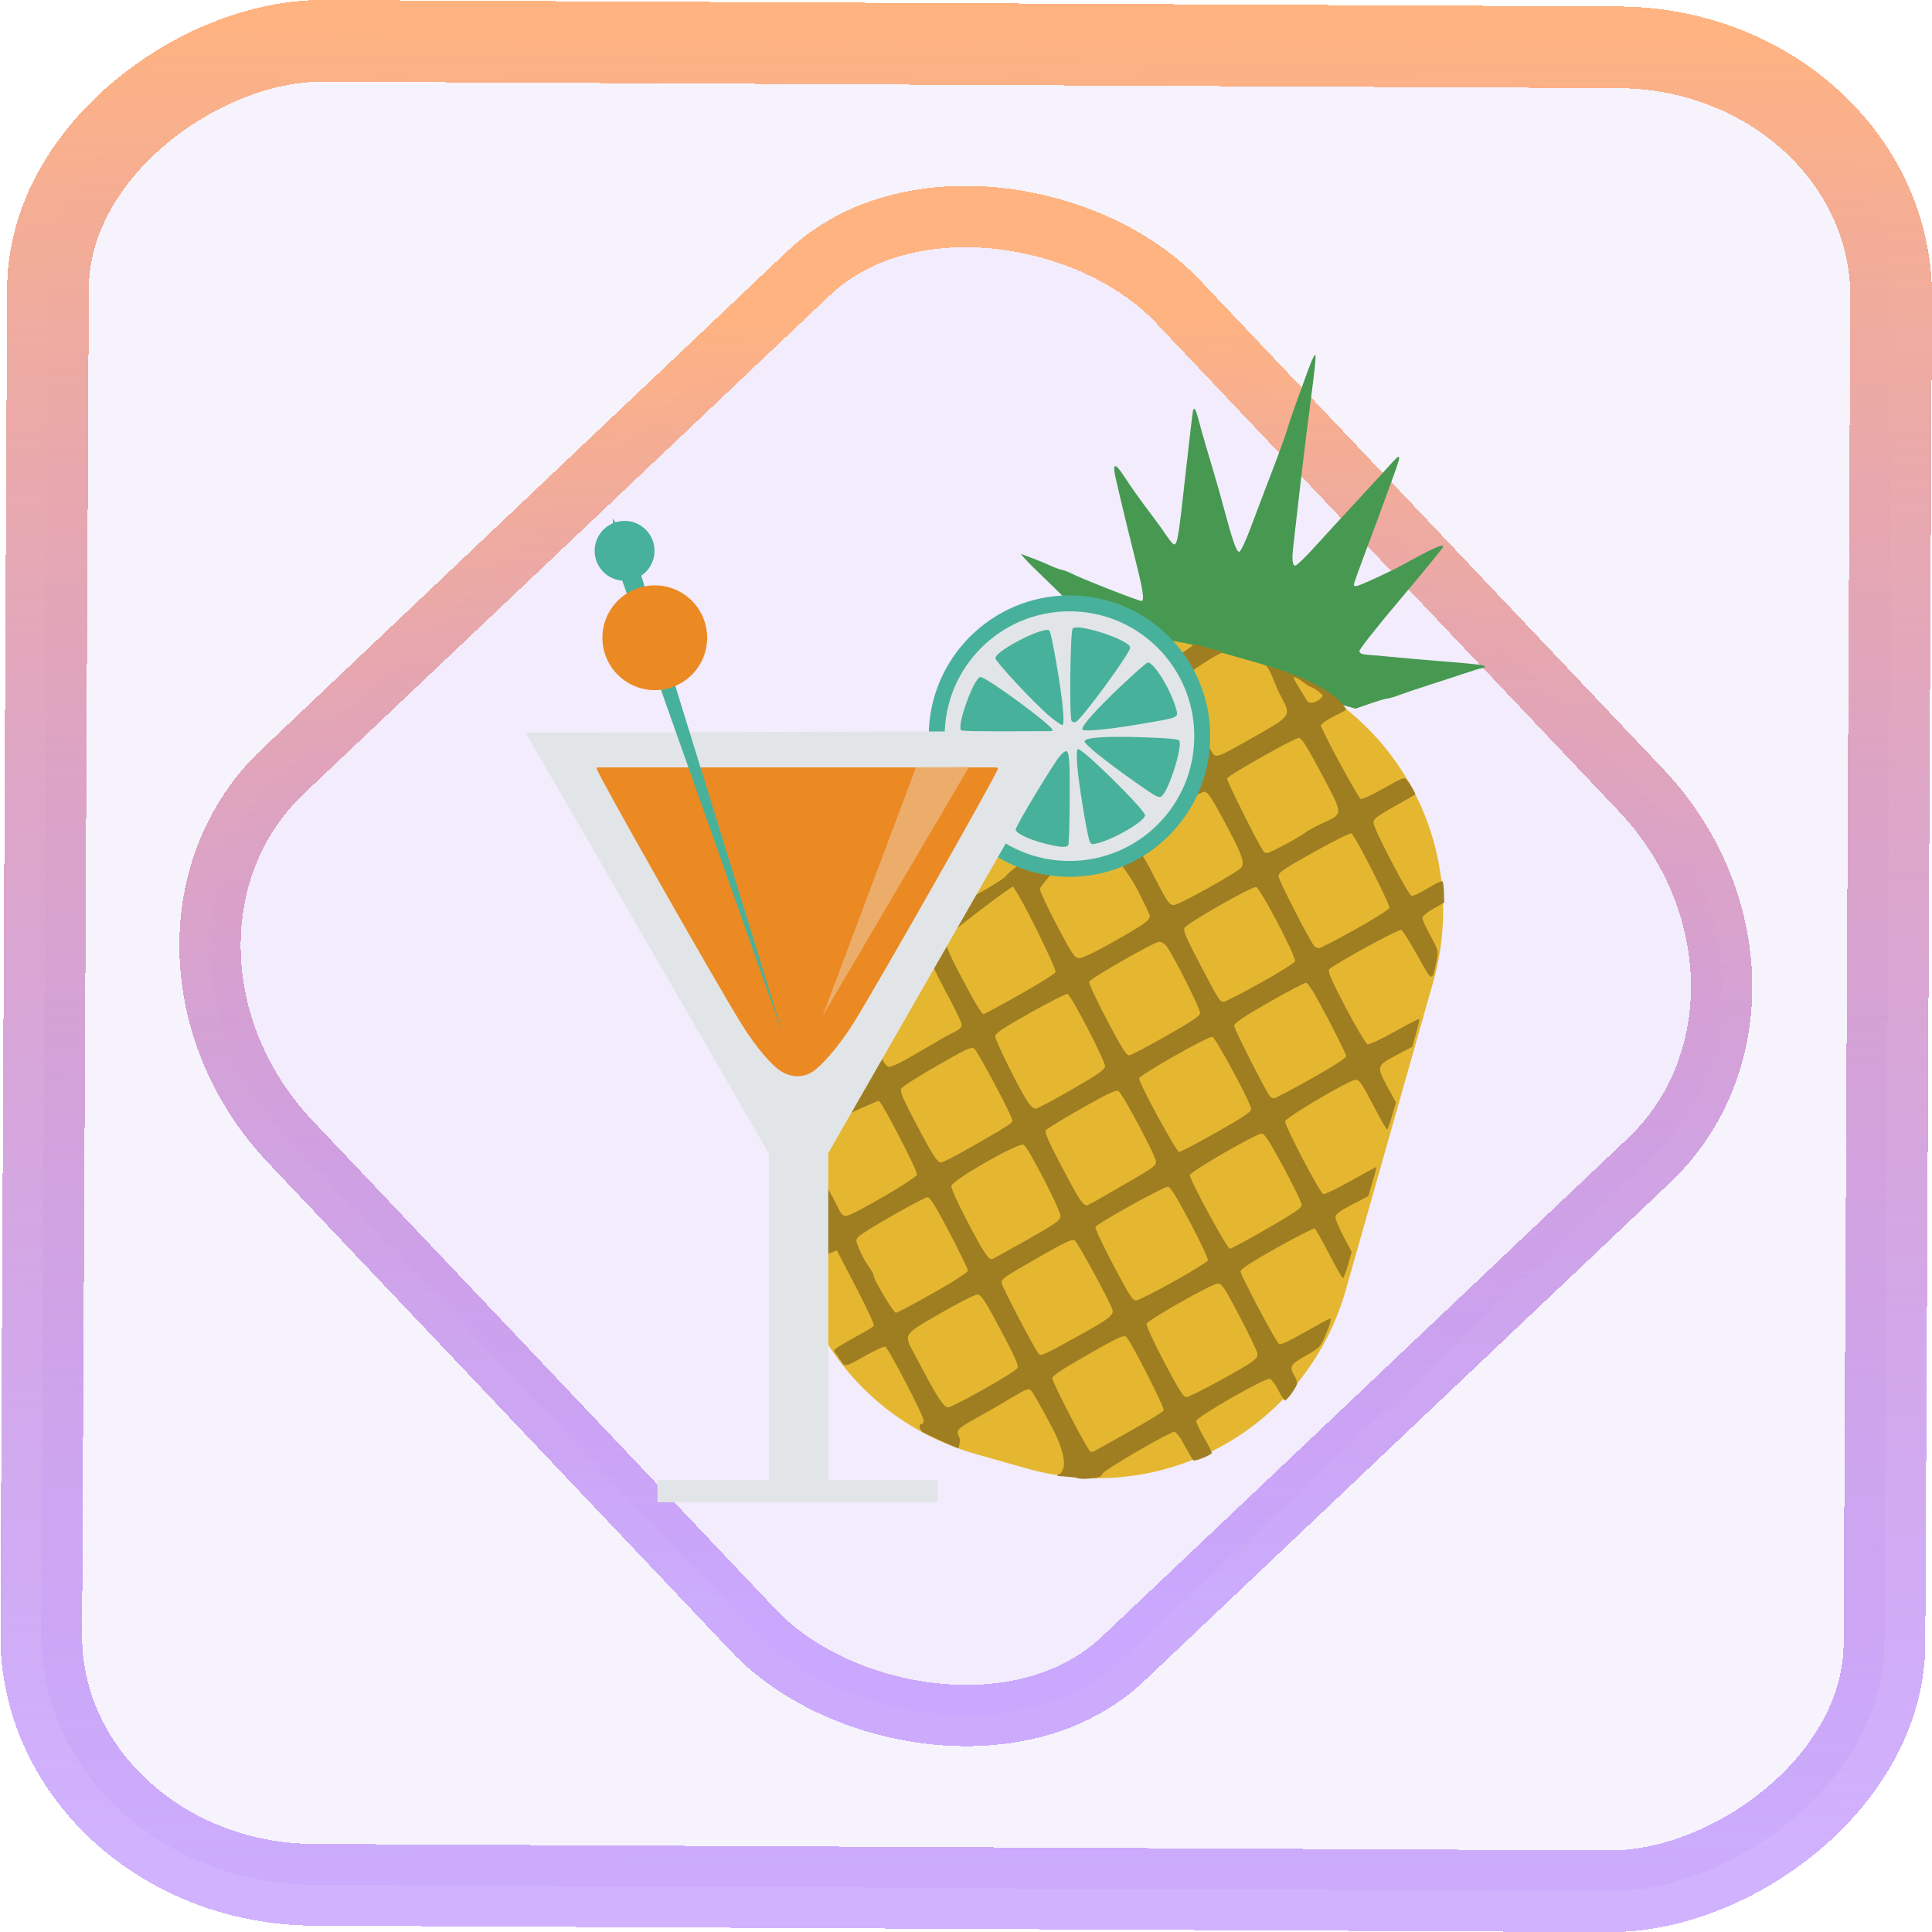 <?xml version="1.0" encoding="UTF-8" standalone="no"?>
<svg
   xmlns:dc="http://purl.org/dc/elements/1.1/"
   xmlns:cc="http://creativecommons.org/ns#"
   xmlns:rdf="http://www.w3.org/1999/02/22-rdf-syntax-ns#"
   xmlns:svg="http://www.w3.org/2000/svg"
   xmlns="http://www.w3.org/2000/svg"
   xmlns:xlink="http://www.w3.org/1999/xlink"
   xmlns:sodipodi="http://sodipodi.sourceforge.net/DTD/sodipodi-0.dtd"
   xmlns:inkscape="http://www.inkscape.org/namespaces/inkscape"
   width="47.286"
   height="47.286"
   version="1.1"
   viewBox="0 0 12.511 12.511"
   id="svg12"
   sodipodi:docname="handbrake.svg"
   inkscape:version="1.0.1 (3bc2e813f5, 2020-09-07)">
  <style
     id="style918"></style>
  <defs
     id="defs16">
    <linearGradient
       id="c"
       y1="523.8"
       x1="403.57"
       y2="536.8"
       x2="416.57"
       gradientUnits="userSpaceOnUse"
       gradientTransform="matrix(0.345,0,0,0.345,-134.804,-174.633)">
      <stop
         stop-color="#292c2f"
         id="stop1568" />
      <stop
         offset="1"
         stop-opacity="0"
         id="stop1570" />
    </linearGradient>
    <linearGradient
       xlink:href="#b-2"
       id="linearGradient4189"
       x1="14.369"
       y1="22.522"
       x2="26.522"
       y2="22.522"
       gradientUnits="userSpaceOnUse" />
    <linearGradient
       x1="36"
       gradientUnits="userSpaceOnUse"
       x2="14"
       y2="12"
       y1="44"
       id="b-2">
      <stop
         style="stop-color:#bfc9c9;stop-opacity:1"
         stop-color="#536161"
         id="stop1579" />
      <stop
         style="stop-color:#fbfbfb;stop-opacity:1"
         stop-color="#f4f5f5"
         offset="1"
         id="stop1581" />
    </linearGradient>
    <linearGradient
       xlink:href="#b-2"
       id="linearGradient4428"
       gradientUnits="userSpaceOnUse"
       x1="31.586"
       y1="36.345"
       x2="1.203"
       y2="6.723" />
    <linearGradient
       xlink:href="#b-2"
       id="linearGradient4189-3"
       x1="14.369"
       y1="22.522"
       x2="26.522"
       y2="22.522"
       gradientUnits="userSpaceOnUse"
       gradientTransform="translate(20.842,61.554)" />
    <linearGradient
       xlink:href="#b-2"
       id="linearGradient4428-5"
       gradientUnits="userSpaceOnUse"
       x1="31.586"
       y1="36.345"
       x2="1.203"
       y2="6.723"
       gradientTransform="translate(20.842,61.554)" />
    <linearGradient
       xlink:href="#b-2"
       id="linearGradient4189-3-3"
       x1="14.369"
       y1="22.522"
       x2="26.522"
       y2="22.522"
       gradientUnits="userSpaceOnUse"
       gradientTransform="translate(4.377,4.421)" />
    <linearGradient
       xlink:href="#b-2"
       id="linearGradient4428-5-5"
       gradientUnits="userSpaceOnUse"
       x1="31.586"
       y1="36.345"
       x2="1.203"
       y2="6.723"
       gradientTransform="translate(4.377,4.421)" />
    <linearGradient
       inkscape:collect="always"
       xlink:href="#linearGradient14"
       id="linearGradient15"
       x1="-9.685"
       y1="45.161"
       x2="11.988"
       y2="21.735"
       gradientUnits="userSpaceOnUse"
       gradientTransform="scale(0.265)" />
    <linearGradient
       id="linearGradient14"
       inkscape:collect="always">
      <stop
         style="stop-color:#9955ff;stop-opacity:0.452;"
         offset="0"
         id="stop12" />
      <stop
         style="stop-color:#ffb380;stop-opacity:1"
         offset="1"
         id="stop13" />
    </linearGradient>
    <filter
       id="filter2917-3"
       x="-0.962"
       y="-0.667"
       width="2.924"
       height="2.335"
       color-interpolation-filters="sRGB">
      <feGaussianBlur
         stdDeviation="0.287"
         id="feGaussianBlur732-5" />
    </filter>
    <filter
       id="filter1"
       x="-0.962"
       y="-0.667"
       width="2.924"
       height="2.335"
       color-interpolation-filters="sRGB">
      <feGaussianBlur
         stdDeviation="0.287"
         id="feGaussianBlur1" />
    </filter>
    <filter
       id="filter2"
       x="-0.962"
       y="-0.667"
       width="2.924"
       height="2.335"
       color-interpolation-filters="sRGB">
      <feGaussianBlur
         stdDeviation="0.287"
         id="feGaussianBlur2" />
    </filter>
    <linearGradient
       id="linearGradient80038"
       x1="33.014"
       x2="34.219"
       y1="10.136"
       y2="9.447"
       gradientTransform="matrix(1.984,-0.356,0.356,1.984,26.406,12.935)"
       gradientUnits="userSpaceOnUse">
      <stop
         stop-color="#3c292c"
         offset="0"
         id="stop236" />
      <stop
         stop-color="#c2bbc2"
         offset=".156"
         id="stop238" />
      <stop
         stop-color="#50393c"
         offset=".43"
         id="stop240" />
      <stop
         stop-color="#dddee3"
         offset=".602"
         id="stop242" />
      <stop
         stop-color="#6a5a5b"
         offset=".89"
         id="stop244" />
      <stop
         stop-color="#806e74"
         offset="1"
         id="stop246" />
    </linearGradient>
    <linearGradient
       id="linearGradient126082"
       x1="33.173"
       x2="34.636"
       y1="10.722"
       y2="9.847"
       gradientTransform="matrix(1.984,-0.356,0.356,1.984,26.406,12.935)"
       gradientUnits="userSpaceOnUse">
      <stop
         stop-color="#533c3c"
         offset="0"
         id="stop249" />
      <stop
         stop-color="#c2bac0"
         offset=".08"
         id="stop251" />
      <stop
         stop-color="#432c2d"
         offset=".468"
         id="stop253" />
      <stop
         stop-color="#cecbd2"
         offset=".602"
         id="stop255" />
      <stop
         stop-color="#675556"
         offset=".914"
         id="stop257" />
      <stop
         stop-color="#8a7b84"
         offset="1"
         id="stop259" />
    </linearGradient>
    <linearGradient
       id="linearGradient181487"
       x1="33.624"
       x2="35.493"
       y1="12.027"
       y2="10.924"
       gradientTransform="matrix(1.984,-0.356,0.356,1.984,26.403,12.936)"
       gradientUnits="userSpaceOnUse">
      <stop
         stop-color="#542a2e"
         offset="0"
         id="stop262" />
      <stop
         stop-color="#482a2d"
         offset=".064"
         id="stop264" />
      <stop
         stop-color="#341e21"
         offset=".196"
         id="stop266" />
      <stop
         stop-color="#664748"
         offset=".535"
         id="stop268" />
      <stop
         stop-color="#d2cad1"
         offset=".669"
         id="stop270" />
      <stop
         stop-color="#55363a"
         offset=".952"
         id="stop272" />
      <stop
         stop-color="#70494f"
         offset="1"
         id="stop274" />
    </linearGradient>
    <linearGradient
       id="linearGradient2181"
       x1="32.855"
       x2="32.855"
       y1="1.768"
       y2="10.314"
       gradientTransform="matrix(1.984,-0.356,0.356,1.984,23.35,13.483)"
       gradientUnits="userSpaceOnUse">
      <stop
         stop-color="#f6ffff"
         offset="0"
         id="stop219" />
      <stop
         stop-color="#583e3f"
         offset="1"
         id="stop221" />
    </linearGradient>
    <linearGradient
       id="linearGradient27086"
       x1="32.855"
       x2="32.855"
       y1="1.768"
       y2="10.314"
       gradientTransform="matrix(1.954,-0.35,0.35,1.954,24.362,13.488)"
       gradientUnits="userSpaceOnUse">
      <stop
         stop-color="#f4fbfb"
         offset="0"
         id="stop224" />
      <stop
         stop-color="#565050"
         offset=".5"
         id="stop226" />
      <stop
         stop-color="#c2b4b2"
         offset="1"
         id="stop228" />
    </linearGradient>
    <radialGradient
       id="radialGradient1539-3"
       cx="33.299"
       cy="5.984"
       r="3.27"
       gradientTransform="matrix(0.7,0,0,0.7,-16.969,5.149)"
       gradientUnits="userSpaceOnUse">
      <stop
         stop-color="#fff"
         stop-opacity=".204"
         offset="0"
         id="stop212-8" />
      <stop
         stop-color="#fff"
         stop-opacity=".204"
         offset=".7"
         id="stop214-3" />
      <stop
         stop-color="#191919"
         offset="1"
         id="stop216-3" />
    </radialGradient>
    <linearGradient
       id="linearGradient59103"
       x1="31.418"
       x2="31.418"
       y1="9.307"
       y2="2.617"
       gradientTransform="matrix(2.016,0,0,2.016,23.659,17.391)"
       gradientUnits="userSpaceOnUse">
      <stop
         stop-color="#f3f7f6"
         offset="0"
         id="stop231" />
      <stop
         stop-color="#605e5d"
         offset="1"
         id="stop233" />
    </linearGradient>
    <linearGradient
       id="linearGradient997"
       x1="-228.54"
       x2="-228.54"
       y1="49.422"
       y2="52.342"
       gradientTransform="translate(237.02,-44.947)"
       gradientUnits="userSpaceOnUse">
      <stop
         stop-color="#fff"
         offset="0"
         id="stop283" />
      <stop
         stop-color="#fff"
         stop-opacity="0"
         offset="1"
         id="stop285" />
    </linearGradient>
    <filter
       id="filter1229-6"
       x="-0.069"
       y="-0.107"
       width="1.138"
       height="1.214"
       color-interpolation-filters="sRGB">
      <feGaussianBlur
         stdDeviation="0.135"
         id="feGaussianBlur277-8" />
    </filter>
    <filter
       id="filter2-3"
       x="-0.069"
       y="-0.107"
       width="1.138"
       height="1.214"
       color-interpolation-filters="sRGB">
      <feGaussianBlur
         stdDeviation="0.135"
         id="feGaussianBlur2-6" />
    </filter>
    <linearGradient
       inkscape:collect="always"
       xlink:href="#linearGradient14"
       id="linearGradient926"
       x1="-12.026"
       y1="6.117"
       x2="-0.085"
       y2="6.117"
       gradientUnits="userSpaceOnUse" />
  </defs>
  <sodipodi:namedview
     id="namedview14"
     pagecolor="#000000"
     bordercolor="#666666"
     borderopacity="1.0"
     inkscape:showpageshadow="2"
     inkscape:pageopacity="0.0"
     inkscape:pagecheckerboard="0"
     inkscape:deskcolor="#d1d1d1"
     showgrid="false"
     inkscape:zoom="6.2611141"
     inkscape:cx="23.845543"
     inkscape:cy="54.335026"
     inkscape:window-width="1920"
     inkscape:window-height="988"
     inkscape:window-x="0"
     inkscape:window-y="0"
     inkscape:window-maximized="1"
     inkscape:current-layer="svg12"
     inkscape:document-rotation="0">
    <inkscape:grid
       type="xygrid"
       id="grid244"
       originx="9.959"
       originy="-31.579"
       spacingy="1"
       spacingx="1"
       units="px"
       visible="false" />
  </sodipodi:namedview>
  <rect
     x="-12.195"
     y="0.32"
     width="11.941"
     height="11.936"
     rx="1.612"
     shape-rendering="crispEdges"
     id="rect5-6-7-3"
     ry="1.774"
     transform="matrix(0.005,-1,1,0.005,0,0)"
     style="fill:#c6afe9;fill-opacity:0.15;stroke:url(#linearGradient926);stroke-width:0.529;stroke-miterlimit:4;stroke-dasharray:none;stroke-opacity:1" />
  <rect
     x="-3.72"
     y="4.885"
     width="7.913"
     height="7.912"
     rx="1.612"
     shape-rendering="crispEdges"
     id="rect5-6-6-6-6"
     style="fill:#ccaaff;fill-opacity:0.1;stroke:url(#linearGradient15);stroke-width:0.397;stroke-opacity:1;stroke-miterlimit:4;stroke-dasharray:none"
     ry="1.774"
     transform="matrix(0.726,-0.688,0.688,0.726,0,0)" />
  <g
     transform="matrix(0.184,0,0,0.184,-68.821,-90.388)"
     id="g32-3-5"
     style="stroke-width:1.131">
    <path
       style="fill:#479951;fill-opacity:1;stroke-width:1.131"
       d="m 35.738,3.93 c -0.011,0.006 -0.029,0.035 -0.057,0.082 -0.043,0.075 -0.17,0.394 -0.281,0.709 -0.111,0.315 -0.281,0.783 -0.377,1.043 -0.096,0.259 -0.219,0.631 -0.275,0.822 -0.057,0.191 -0.292,0.844 -0.525,1.449 -0.233,0.605 -0.568,1.486 -0.744,1.959 -0.186,0.501 -0.359,0.863 -0.412,0.867 -0.094,0.008 -0.236,-0.401 -0.543,-1.553 -0.084,-0.316 -0.209,-0.761 -0.277,-0.988 -0.219,-0.725 -0.532,-1.803 -0.615,-2.125 -0.078,-0.305 -0.13,-0.405 -0.18,-0.346 -0.014,0.016 -0.134,1.022 -0.268,2.236 -0.246,2.241 -0.288,2.506 -0.404,2.516 -0.036,0.003 -0.15,-0.13 -0.256,-0.291 -0.106,-0.161 -0.339,-0.483 -0.518,-0.719 -0.447,-0.591 -0.726,-0.984 -0.998,-1.402 -0.296,-0.454 -0.399,-0.455 -0.305,-0.006 0.084,0.397 0.408,1.751 0.68,2.83 0.308,1.227 0.361,1.568 0.244,1.578 -0.093,0.008 -2.133,-0.794 -2.488,-0.979 -0.091,-0.047 -0.237,-0.101 -0.324,-0.119 -0.087,-0.018 -0.265,-0.084 -0.398,-0.148 -0.133,-0.064 -0.421,-0.183 -0.639,-0.264 l -0.396,-0.146 0.141,0.166 c 0.079,0.091 0.348,0.361 0.596,0.598 0.248,0.237 0.643,0.621 0.879,0.857 0.236,0.236 0.477,0.477 0.537,0.533 0.06,0.056 0.197,0.198 0.305,0.316 0.108,0.119 0.384,0.296 0.615,0.393 0.18,0.075 0.365,0.169 0.543,0.27 l 8.162,2.314 c 0.753,-0.263 1.016,-0.347 1.117,-0.355 0.072,-0.006 0.268,-0.064 0.438,-0.129 0.169,-0.065 0.651,-0.227 1.07,-0.361 0.419,-0.134 0.977,-0.315 1.236,-0.404 0.259,-0.089 0.523,-0.168 0.588,-0.174 0.065,-0.006 0.116,-0.033 0.113,-0.061 -0.004,-0.049 -0.302,-0.086 -1.551,-0.186 -0.86,-0.069 -1.186,-0.098 -1.775,-0.156 -0.29,-0.029 -0.653,-0.06 -0.807,-0.07 -0.205,-0.014 -0.282,-0.05 -0.289,-0.133 -0.006,-0.062 0.658,-0.9 1.473,-1.863 0.815,-0.963 1.477,-1.777 1.475,-1.809 -0.009,-0.108 -0.349,0.045 -1.443,0.648 -0.427,0.236 -1.508,0.732 -1.617,0.742 -0.044,0.004 -0.083,-0.018 -0.086,-0.049 -0.002,-0.031 0.161,-0.492 0.361,-1.025 0.403,-1.073 0.579,-1.551 0.908,-2.453 0.448,-1.226 0.446,-1.232 -0.068,-0.662 -0.184,0.204 -0.702,0.77 -1.154,1.258 -0.453,0.488 -1.091,1.181 -1.416,1.541 -0.325,0.36 -0.633,0.66 -0.684,0.664 -0.116,0.01 -0.134,-0.21 -0.066,-0.777 0.028,-0.236 0.135,-1.174 0.238,-2.08 0.103,-0.906 0.265,-2.21 0.357,-2.9 0.092,-0.69 0.169,-1.358 0.174,-1.484 0.006,-0.132 0.006,-0.184 -0.012,-0.174 z"
       transform="translate(384.571,499.798)"
       id="path2-6-6" />
    <path
       style="fill:#e5b731;fill-opacity:1;stroke:none;stroke-width:1.131"
       d="m 29.121,13.893 c -3.889,0.093 -7.415,2.682 -8.535,6.631 l -3.072,10.83 c -1.379,4.86 1.424,9.881 6.283,11.26 l 1.766,0.5 c 4.86,1.379 9.881,-1.424 11.26,-6.283 l 3.072,-10.828 c 1.379,-4.86 -1.424,-9.883 -6.283,-11.262 l -1.764,-0.5 c -0.911,-0.258 -1.829,-0.369 -2.727,-0.348 z"
       transform="translate(384.571,499.798)"
       id="path4-7-2" />
    <path
       style="fill:#9f7e21;stroke-width:1.131"
       d="m 29.775,14.004 c 0.012,0.015 0.026,0.028 0.037,0.043 0.216,0.287 0.361,0.345 0.445,0.18 0.018,-0.034 0.035,-0.057 0.066,-0.068 z m 1.682,0.1 c 0.027,0.066 -0.518,0.381 -0.664,0.473 -0.16,0.101 -0.523,0.087 -0.51,-0.02 0.016,-0.129 -0.022,-0.193 -0.111,-0.189 -0.127,0.006 -0.124,0.018 0.062,0.281 0.087,0.123 0.182,0.199 0.211,0.17 0.029,-0.029 0.031,-0.015 0.008,0.029 -0.056,0.108 0.104,0.424 0.186,0.367 0.035,-0.025 0.049,-0.015 0.029,0.02 -0.02,0.035 0.038,0.314 0.133,0.617 0.095,0.303 0.179,0.63 0.184,0.727 0.008,0.158 0.014,0.161 0.061,0.039 0.035,-0.091 0.046,-0.025 0.035,0.199 -0.042,0.898 -0.049,0.09 0.096,0.992 0.122,0.117 0.308,0.622 0.27,0.734 -0.04,0.116 -0.381,0.274 -0.5,0.232 -0.087,-0.03 -1.803,0.537 -2.541,0.852 -0.8,-1.147 -1.624,-2.221 -1.797,-2.18 -0.139,0.215 -0.271,0.314 -0.271,0.314 -0.31,-0.075 0.725,1.828 0.959,1.914 -0.004,0.007 0.25,0.341 0.359,0.488 -0.524,0.339 -1.144,0.792 -1.154,0.803 -0.016,0.018 -1.582,1.197 -1.541,1.195 0.041,-0.002 -0.055,0.025 -0.074,0.082 -0.02,0.057 -0.399,0.308 -0.84,0.557 L 23.246,23.25 22.721,24.213 c -0.05,0.091 -0.045,0.094 -0.09,0.18 -0.218,0.413 -0.431,0.828 -0.43,0.867 3.71e-4,0.009 0.086,0.166 0.102,0.203 0.07,0.162 0.202,0.44 0.447,0.893 0.301,0.555 0.549,1.072 0.551,1.146 0.002,0.092 -0.073,0.17 -0.238,0.25 -0.133,0.064 -0.33,0.167 -0.436,0.229 -0.106,0.062 -0.547,0.32 -0.982,0.574 -0.497,0.291 -0.838,0.451 -0.914,0.43 -0.066,-0.018 -0.156,-0.121 -0.203,-0.229 -0.047,-0.107 -0.108,-0.195 -0.135,-0.193 -0.057,-0.336 -0.119,-0.538 -0.182,-0.682 -0.25,-0.568 -0.519,0.129 -0.609,0.316 -0.033,0.068 -0.019,0.212 0.008,0.377 0.067,0.407 0.242,0.972 0.188,1.053 -0.213,0.317 -0.956,0.62 -0.916,0.658 -0.247,0.689 -0.258,0.732 0.014,0.574 0.268,-0.148 1.444,-0.688 1.49,-0.672 0.114,0.039 1.363,2.455 1.342,2.594 -0.02,0.128 -2.253,1.434 -2.482,1.451 -0.111,0.008 -0.178,-0.053 -0.268,-0.236 -0.066,-0.135 -0.192,-0.375 -0.281,-0.537 l -1.139,-2.242 -0.252,1.225 c -0.029,0.112 1.216,1.647 1.209,2.188 l -1.172,0.678 0.139,0.711 1.426,-0.57 0.67,1.285 c 0.368,0.708 0.652,1.321 0.631,1.359 -0.022,0.038 -0.174,0.14 -0.338,0.229 -0.164,0.088 -0.481,0.267 -0.705,0.396 -0.382,0.221 -0.401,0.245 -0.301,0.352 0.059,0.062 0.124,0.164 0.125,0.201 0.047,0.03 0.073,0.071 0.113,0.156 0.123,0.107 0.155,0.098 0.777,-0.254 0.357,-0.202 0.686,-0.354 0.732,-0.338 0.103,0.036 1.35,2.432 1.352,2.598 7.5e-4,0.064 -0.027,0.12 -0.062,0.121 -0.142,0.006 -0.108,0.239 0.127,0.344 0.453,0.203 1.135,0.534 1.162,0.504 0.015,-0.016 0.074,-0.289 0.033,-0.361 -0.141,-0.253 -0.084,-0.32 0.611,-0.703 0.38,-0.21 0.765,-0.43 0.854,-0.486 0.088,-0.057 0.34,-0.205 0.561,-0.332 0.353,-0.202 0.415,-0.217 0.5,-0.135 0.053,0.052 0.373,0.614 0.711,1.252 0.608,1.148 0.474,1.598 0.254,1.695 -0.17,0.075 0.077,0.048 0.58,0.107 0.253,0.099 0.649,0.011 0.703,0.02 0.054,0.009 0.136,-0.048 0.158,-0.045 0.023,0.003 0.08,-0.054 0.127,-0.129 0.093,-0.147 2.327,-1.444 2.5,-1.451 0.065,-0.003 0.205,0.185 0.369,0.49 0.147,0.272 0.284,0.503 0.305,0.514 0.072,0.038 0.65,-0.197 0.648,-0.264 -8e-4,-0.037 -0.125,-0.279 -0.275,-0.541 -0.15,-0.262 -0.274,-0.524 -0.275,-0.58 -0.003,-0.136 2.444,-1.538 2.594,-1.486 0.059,0.021 0.194,0.203 0.297,0.402 0.102,0.199 0.206,0.358 0.23,0.357 0.088,-0.004 0.437,-0.495 0.432,-0.607 -0.003,-0.063 -0.05,-0.188 -0.104,-0.277 -0.181,-0.304 -0.136,-0.379 0.404,-0.686 0.492,-0.279 0.516,-0.303 0.697,-0.725 0.18,-0.418 0.223,-0.587 0.15,-0.584 -0.018,8e-4 -0.413,0.214 -0.877,0.477 -0.694,0.392 -0.859,0.463 -0.928,0.393 -0.137,-0.14 -1.333,-2.402 -1.336,-2.527 -0.002,-0.083 0.356,-0.315 1.277,-0.832 0.703,-0.395 1.302,-0.7 1.334,-0.682 0.032,0.019 0.26,0.419 0.504,0.891 0.244,0.471 0.464,0.855 0.49,0.854 0.026,-7.9e-4 0.106,-0.208 0.178,-0.461 l 0.131,-0.459 -0.283,-0.535 c -0.156,-0.295 -0.285,-0.602 -0.287,-0.68 -0.003,-0.112 0.113,-0.204 0.574,-0.445 l 0.58,-0.303 0.15,-0.504 c 0.083,-0.278 0.142,-0.51 0.133,-0.518 -0.009,-0.008 -0.411,0.208 -0.896,0.482 -0.486,0.274 -0.924,0.485 -0.971,0.469 -0.121,-0.042 -1.364,-2.417 -1.342,-2.562 0.021,-0.137 2.238,-1.443 2.479,-1.461 0.125,-0.009 0.217,0.123 0.609,0.873 0.254,0.486 0.478,0.882 0.498,0.881 0.02,-8e-4 0.099,-0.217 0.174,-0.48 l 0.137,-0.479 -0.279,-0.514 c -0.409,-0.751 -0.403,-0.778 0.281,-1.139 l 0.574,-0.303 0.135,-0.479 c 0.075,-0.263 0.124,-0.487 0.109,-0.5 -0.014,-0.013 -0.408,0.188 -0.873,0.449 -0.49,0.275 -0.887,0.46 -0.947,0.439 -0.057,-0.02 -0.4,-0.597 -0.762,-1.285 -0.512,-0.975 -0.64,-1.274 -0.584,-1.348 0.113,-0.15 2.435,-1.425 2.533,-1.391 0.048,0.017 0.305,0.422 0.57,0.9 0.538,0.971 0.52,0.967 0.682,0.148 0.06,-0.302 0.052,-0.337 -0.221,-0.838 -0.156,-0.287 -0.284,-0.569 -0.285,-0.627 -0.002,-0.062 0.154,-0.195 0.381,-0.324 l 0.387,-0.221 -0.01,-0.355 c -0.005,-0.196 -0.029,-0.374 -0.053,-0.396 -0.024,-0.023 -0.259,0.088 -0.52,0.25 -0.261,0.162 -0.515,0.28 -0.568,0.262 -0.126,-0.044 -1.333,-2.358 -1.338,-2.566 -0.003,-0.137 0.101,-0.221 0.721,-0.57 0.398,-0.224 0.735,-0.415 0.746,-0.426 0.026,-0.025 -0.162,-0.355 -0.291,-0.512 -0.091,-0.11 -0.133,-0.095 -0.814,0.291 -0.396,0.224 -0.761,0.396 -0.811,0.379 -0.086,-0.03 -1.397,-2.454 -1.4,-2.59 -7.89e-4,-0.036 0.143,-0.147 0.32,-0.248 0.317,-0.181 0.665,-0.292 0.535,-0.367 -0.346,-0.567 -1.456,-1.115 -2.807,-1.498 0.185,0.144 0.332,0.696 0.529,1.061 0.386,0.714 0.394,0.698 -0.885,1.428 -1.162,0.663 -1.298,0.727 -1.438,0.678 -0.105,-0.037 -1.31,-2.344 -1.314,-2.516 -0.003,-0.123 1.291,-1.02 1.637,-1.117 z m 3.547,1.16 c 0.048,-0.03 0.472,0.315 0.541,0.334 0.151,0.042 0.407,0.234 0.461,0.318 -0.011,0.102 -0.229,0.233 -0.346,0.252 -0.136,0.022 -0.191,-0.014 -0.279,-0.188 -0.094,-0.185 -0.455,-0.668 -0.377,-0.717 z m 0.164,2.145 c 0.006,-1.9e-4 0.011,1.43e-4 0.018,0.002 0.099,0.034 0.298,0.357 0.779,1.264 0.78,1.471 0.779,1.395 0.02,1.744 -0.234,0.108 -0.506,0.257 -0.602,0.332 -0.095,0.075 -0.425,0.267 -0.732,0.428 -0.624,0.326 -0.634,0.33 -0.727,0.217 -0.158,-0.193 -1.308,-2.488 -1.283,-2.561 0.035,-0.104 2.367,-1.419 2.527,-1.426 z m -3.312,1.898 c 0.11,0.011 0.27,0.259 0.734,1.127 0.568,1.062 0.672,1.342 0.562,1.531 -0.083,0.144 -2.189,1.318 -2.379,1.326 -0.167,0.007 -0.218,-0.069 -0.77,-1.139 -0.115,-0.269 -0.562,-0.974 -1.068,-1.734 0.2,-0.075 0.353,-0.131 0.455,-0.166 0.605,-0.143 1.265,-0.397 1.635,-0.516 0.366,-0.209 0.753,-0.438 0.83,-0.43 z m 5.162,1.465 c 0.127,0.074 1.372,2.518 1.336,2.623 -0.019,0.055 -0.559,0.396 -1.201,0.756 -0.642,0.359 -1.215,0.656 -1.273,0.658 -0.058,0.002 -0.135,-0.032 -0.172,-0.076 -0.174,-0.209 -1.25,-2.313 -1.254,-2.451 -0.003,-0.136 0.153,-0.244 1.242,-0.854 0.686,-0.384 1.282,-0.68 1.322,-0.656 z m -8.889,0.035 c 0.534,0.71 1.116,1.493 1.273,1.791 0.284,0.536 0.518,1.023 0.52,1.082 0.004,0.152 -0.214,0.305 -1.34,0.939 -0.641,0.361 -1.048,0.551 -1.158,0.543 -0.149,-0.011 -0.242,-0.15 -0.77,-1.152 -0.33,-0.627 -0.603,-1.211 -0.605,-1.297 0.717,-0.996 1.455,-1.552 2.08,-1.906 z m -3.018,1.84 c 0.006,0.002 0.042,0.073 0.053,0.086 0.228,0.274 1.48,2.802 1.439,2.92 -0.02,0.058 -0.587,0.414 -1.258,0.791 -0.671,0.377 -1.242,0.684 -1.271,0.686 -0.073,0.003 -0.3,-0.38 -0.879,-1.484 -0.21,-0.401 -0.302,-0.602 -0.373,-0.781 -0.101,-0.252 -0.122,-0.4 -0.033,-0.48 0.059,-0.054 0.431,-0.342 0.717,-0.564 0.253,-0.197 0.39,-0.305 0.672,-0.518 0.47,-0.353 0.898,-0.667 0.934,-0.654 z m 8.557,0.014 c 0.149,0.044 1.413,2.464 1.363,2.609 -0.021,0.061 -0.57,0.406 -1.219,0.766 -0.649,0.36 -1.225,0.658 -1.281,0.66 -0.144,0.006 -0.165,-0.03 -0.842,-1.32 -0.489,-0.932 -0.599,-1.185 -0.545,-1.279 0.098,-0.171 2.391,-1.475 2.523,-1.436 z M 30.25,24.586 c 0.021,-0.002 0.043,0.002 0.066,0.01 0.07,0.023 0.149,0.082 0.205,0.16 0.273,0.381 1.185,2.204 1.17,2.338 -0.012,0.109 -0.282,0.289 -1.197,0.809 -0.65,0.369 -1.236,0.677 -1.303,0.68 -0.092,0.004 -0.278,-0.295 -0.777,-1.246 -0.361,-0.688 -0.644,-1.292 -0.627,-1.342 0.041,-0.118 2.278,-1.398 2.463,-1.408 z m 5.162,1.447 c 0.006,-1.9e-4 0.011,-1.27e-4 0.018,0.002 0.093,0.037 0.306,0.389 0.75,1.236 0.359,0.683 0.653,1.285 0.654,1.34 0.002,0.064 -0.449,0.354 -1.229,0.791 -0.677,0.38 -1.266,0.693 -1.311,0.695 -0.044,0.002 -0.113,-0.034 -0.148,-0.078 -0.151,-0.19 -1.251,-2.359 -1.254,-2.473 -0.002,-0.095 0.286,-0.294 1.201,-0.818 0.663,-0.38 1.256,-0.692 1.318,-0.695 z m -8.383,0.393 c 0.131,0.045 1.338,2.378 1.318,2.549 -0.013,0.113 -0.267,0.291 -1.172,0.812 -0.636,0.367 -1.207,0.669 -1.27,0.674 -0.063,0.005 -0.189,-0.105 -0.283,-0.248 -0.288,-0.437 -1.133,-2.139 -1.137,-2.289 -0.003,-0.117 0.208,-0.262 1.225,-0.836 0.676,-0.382 1.269,-0.679 1.318,-0.662 z m 5.1,1.508 c 0.12,0.041 1.356,2.342 1.361,2.533 0.002,0.103 -0.259,0.28 -1.221,0.824 -0.672,0.38 -1.264,0.691 -1.316,0.693 -0.093,0.004 -1.402,-2.403 -1.406,-2.586 -0.003,-0.115 2.454,-1.509 2.582,-1.465 z m -8.424,0.393 c 0.016,0.005 0.029,0.014 0.041,0.023 0.129,0.102 1.334,2.369 1.338,2.518 0.002,0.104 -0.089,0.161 -1.498,0.969 -0.489,0.281 -0.945,0.513 -1.012,0.516 -0.135,0.006 -0.325,-0.302 -1.025,-1.648 -0.342,-0.656 -0.423,-0.86 -0.373,-0.953 0.035,-0.065 0.602,-0.428 1.26,-0.805 0.927,-0.531 1.159,-0.651 1.27,-0.619 z m 5.094,1.508 c 0.007,0.002 0.016,0.002 0.021,0.006 0.143,0.085 1.317,2.292 1.322,2.484 0.003,0.126 -0.118,0.224 -0.719,0.57 -0.398,0.229 -0.937,0.543 -1.201,0.695 -0.264,0.152 -0.499,0.274 -0.518,0.271 -0.151,-0.017 -0.278,-0.212 -0.854,-1.307 -0.497,-0.945 -0.637,-1.266 -0.584,-1.336 0.038,-0.05 0.603,-0.398 1.256,-0.77 0.86,-0.489 1.172,-0.638 1.275,-0.615 z m 5.07,1.5 c 0.096,0.01 0.294,0.323 0.762,1.193 0.348,0.648 0.636,1.238 0.639,1.312 0.005,0.109 -0.232,0.271 -1.213,0.838 -0.671,0.387 -1.263,0.709 -1.316,0.711 -0.094,0.004 -1.405,-2.405 -1.41,-2.592 -0.003,-0.111 2.372,-1.48 2.539,-1.463 z m -8.387,0.393 c 0.161,0.089 1.307,2.312 1.297,2.516 -0.007,0.147 -0.152,0.25 -1.186,0.838 -0.649,0.369 -1.205,0.673 -1.234,0.674 -0.125,0.006 -0.299,-0.263 -0.852,-1.314 -0.323,-0.615 -0.579,-1.181 -0.57,-1.26 0.023,-0.203 2.376,-1.547 2.545,-1.453 z m 5.07,1.482 c 0.006,-2e-4 0.011,3.4e-5 0.018,0.002 0.098,0.034 0.295,0.356 0.766,1.242 0.365,0.688 0.648,1.293 0.631,1.344 -0.018,0.051 -0.559,0.386 -1.205,0.746 -0.646,0.36 -1.242,0.659 -1.322,0.662 -0.124,0.006 -0.243,-0.179 -0.803,-1.244 -0.362,-0.688 -0.644,-1.291 -0.627,-1.34 0.037,-0.108 2.373,-1.405 2.543,-1.412 z m -8.455,0.369 c 0.006,-1.9e-4 0.011,-1.7e-5 0.018,0.002 0.096,0.035 0.297,0.365 0.752,1.232 0.359,0.683 0.653,1.288 0.654,1.342 0.002,0.06 -0.466,0.367 -1.221,0.793 -0.674,0.381 -1.265,0.693 -1.311,0.695 -0.086,0.004 -0.787,-1.168 -0.791,-1.322 -0.002,-0.05 -0.076,-0.188 -0.166,-0.305 -0.09,-0.117 -0.233,-0.372 -0.318,-0.57 -0.152,-0.354 -0.149,-0.365 -0.031,-0.49 0.161,-0.171 2.264,-1.37 2.414,-1.377 z m 5.156,1.504 c 0.007,0.002 0.014,0.003 0.02,0.006 0.096,0.048 1.198,2.065 1.332,2.439 0.068,0.189 -0.13,0.342 -1.215,0.939 -1.206,0.664 -1.271,0.692 -1.361,0.639 -0.092,-0.055 -1.317,-2.387 -1.32,-2.514 -0.004,-0.147 0.058,-0.19 1.305,-0.904 0.822,-0.471 1.132,-0.625 1.24,-0.605 z m 5.059,1.529 c 0.018,-7.5e-4 0.036,0.002 0.053,0.006 0.119,0.035 0.245,0.25 0.725,1.164 0.34,0.647 0.619,1.235 0.621,1.303 0.005,0.189 -0.134,0.286 -1.293,0.926 -0.59,0.326 -1.133,0.596 -1.205,0.6 -0.105,0.005 -0.261,-0.242 -0.785,-1.238 -0.367,-0.696 -0.639,-1.286 -0.619,-1.344 0.046,-0.134 2.297,-1.407 2.504,-1.416 z M 23.861,37 c 0.008,3.8e-4 0.015,0.002 0.023,0.004 0.122,0.03 0.266,0.263 0.785,1.236 0.51,0.956 0.644,1.26 0.596,1.348 -0.034,0.062 -0.567,0.397 -1.184,0.744 -0.616,0.347 -1.182,0.636 -1.256,0.641 -0.132,0.009 -0.366,-0.332 -0.844,-1.232 -0.086,-0.162 -0.247,-0.462 -0.357,-0.67 -0.366,-0.691 -0.396,-0.644 0.926,-1.408 0.647,-0.374 1.225,-0.666 1.311,-0.662 z m 5.186,1.469 c 0.016,0.003 0.03,0.006 0.041,0.016 0.151,0.119 1.358,2.488 1.322,2.594 -0.017,0.049 -0.575,0.391 -1.24,0.762 -0.666,0.37 -1.225,0.685 -1.244,0.695 -0.019,0.011 -0.07,-0.002 -0.109,-0.025 -0.102,-0.061 -1.322,-2.418 -1.326,-2.561 -0.002,-0.088 0.328,-0.307 1.246,-0.832 0.924,-0.528 1.198,-0.668 1.311,-0.648 z"
       transform="translate(384.571,499.798)"
       id="path6-5-9" />
    <path
       style="fill:#e2e5e7;fill-opacity:1;stroke:none;stroke-width:0.635;stroke-miterlimit:4;stroke-dasharray:none;stroke-opacity:1"
       d="m 411.665,512.474 a 4.673,4.673 0 0 0 -4.672,4.674 4.673,4.673 0 0 0 4.672,4.672 4.673,4.673 0 0 0 4.674,-4.672 4.673,4.673 0 0 0 -4.674,-4.674 z"
       id="path8-3-1" />
    <path
       style="color:#000000;font-style:normal;font-variant:normal;font-weight:normal;font-stretch:normal;font-size:medium;line-height:normal;font-family:sans-serif;text-indent:0;text-align:start;text-decoration:none;text-decoration-line:none;text-decoration-style:solid;text-decoration-color:#000000;letter-spacing:normal;word-spacing:normal;text-transform:none;writing-mode:lr-tb;direction:ltr;baseline-shift:baseline;text-anchor:start;white-space:normal;clip-rule:nonzero;display:inline;overflow:visible;visibility:visible;opacity:1;isolation:auto;mix-blend-mode:normal;color-interpolation:sRGB;color-interpolation-filters:linearRGB;solid-color:#000000;solid-opacity:1;fill:#48b19b;fill-opacity:1;fill-rule:nonzero;stroke:none;stroke-width:0.635;stroke-linecap:butt;stroke-linejoin:miter;stroke-miterlimit:4;stroke-dasharray:none;stroke-dashoffset:0;stroke-opacity:1;color-rendering:auto;image-rendering:auto;shape-rendering:auto;text-rendering:auto;enable-background:accumulate"
       d="m 411.666,512.193 c -2.732,5.4e-4 -4.954,2.223 -4.953,4.955 5.4e-4,2.732 2.222,4.951 4.953,4.951 2.732,6e-4 4.953,-2.219 4.953,-4.951 6.1e-4,-2.733 -2.22,-4.956 -4.953,-4.955 z m 0,0.561 c 2.43,-5.4e-4 4.393,1.965 4.393,4.395 -4.8e-4,2.429 -1.963,4.391 -4.393,4.391 -2.428,-4.8e-4 -4.392,-1.962 -4.393,-4.391 -5.4e-4,-2.429 1.963,-4.394 4.393,-4.395 z"
       id="path10-5-2" />
    <path
       style="fill:#48b19b;fill-opacity:1;stroke-width:1.131"
       d="m 411.923,513.321 c -0.069,10e-4 -0.118,0.013 -0.143,0.037 -0.087,0.087 -0.124,3.119 -0.039,3.25 0.028,0.043 0.09,0.064 0.139,0.045 0.202,-0.077 1.924,-2.427 1.924,-2.625 0,-0.224 -1.401,-0.716 -1.881,-0.707 z m -1.094,0.092 c -0.448,0.056 -1.771,0.761 -1.771,0.99 0,0.12 1.399,1.618 1.904,2.039 0.208,0.173 0.41,0.314 0.449,0.314 0.049,0 0.057,-0.172 0.025,-0.557 -0.057,-0.706 -0.399,-2.69 -0.477,-2.768 -0.022,-0.022 -0.067,-0.028 -0.131,-0.019 z m 3.586,1.146 c -0.047,0.011 -0.471,0.384 -0.943,0.83 -0.833,0.787 -1.359,1.373 -1.359,1.514 0,0.098 0.827,0.025 2.064,-0.184 1.35,-0.227 1.327,-0.217 1.244,-0.527 -0.179,-0.668 -0.802,-1.679 -1.006,-1.633 z m -5.881,0.508 c -0.216,0 -0.825,1.653 -0.689,1.871 0.016,0.026 0.749,0.054 1.629,0.062 1.243,0.013 1.6,-10e-4 1.6,-0.064 -4.7e-4,-0.159 -2.324,-1.869 -2.539,-1.869 z m 5.713,2.119 c -1.315,-0.042 -2.007,0.004 -2.051,0.137 -0.03,0.09 0.76,0.726 1.857,1.494 0.694,0.486 0.768,0.523 0.869,0.432 0.252,-0.227 0.712,-1.682 0.613,-1.939 -0.024,-0.061 -0.36,-0.093 -1.289,-0.123 z m -2.279,0.416 c -0.046,0 -0.057,0.181 -0.031,0.547 0.043,0.61 0.344,2.465 0.436,2.686 0.054,0.129 0.082,0.134 0.307,0.074 0.615,-0.165 1.646,-0.778 1.646,-0.979 0,-0.186 -2.17,-2.328 -2.357,-2.328 z m -0.441,0.076 c -0.047,0.011 -0.108,0.07 -0.188,0.158 -0.228,0.253 -1.566,2.474 -1.566,2.598 0,0.126 0.438,0.339 0.998,0.486 0.525,0.138 0.796,0.159 0.854,0.066 0.021,-0.035 0.044,-0.769 0.049,-1.629 0.007,-1.316 -0.006,-1.712 -0.146,-1.68 z"
       id="path12-6-7" />
    <g
       transform="matrix(0.083,0,0,0.083,384.366,506.664)"
       id="g20-2-0"
       style="stroke-width:1.131">
      <path
         style="fill:#e2e5e7;fill-opacity:1;stroke:none;stroke-width:1.131"
         d="M 26.959,17.111 7.906,17.164 17.457,33.689 Z"
         transform="matrix(12.119,0,0,12.119,2.487,-83.207)"
         id="path14-9-9" />
      <path
         style="fill:#e2e5e7;fill-opacity:1;stroke:none;stroke-width:1.131"
         d="m 16.42,26.832 v 16.52 h 2.076 V 26.832 Z"
         transform="matrix(12.119,0,0,12.119,2.487,-83.207)"
         id="path16-1-3" />
      <path
         style="fill:#e2e5e7;fill-opacity:1;stroke:none;stroke-width:1.131"
         d="m 12.521,43.316 v 0.775 h 9.801 v -0.775 z"
         transform="matrix(12.119,0,0,12.119,2.487,-83.207)"
         id="path18-2-6" />
    </g>
    <path
       style="fill:#eb8923;fill-opacity:1;stroke-width:1.131"
       d="m 395.033,518.247 c -0.008,0.015 -0.007,0.032 -0.002,0.052 0.058,0.248 4.196,7.542 5.106,9 0.499,0.8 1.054,1.453 1.416,1.665 0.318,0.187 0.682,0.201 0.998,0.037 0.345,-0.179 1.027,-0.97 1.521,-1.766 0.857,-1.378 5.036,-8.738 5.072,-8.934 0.005,-0.024 -0.017,-0.041 -0.07,-0.055 h -14.041 z"
       id="path22-7-0" />
    <path
       style="fill:#48b19b;fill-opacity:1;stroke:none;stroke-width:1.131"
       d="m 395.78,511.259 5.803,16.385 -5.071,-16.416 z"
       id="path24-0-6" />
    <path
       style="fill:#48b19b;fill-opacity:1;stroke:#48b19b;stroke-width:0.635;stroke-miterlimit:4;stroke-dasharray:none;stroke-dashoffset:0;stroke-opacity:1"
       d="m 544.029,-349.846 a 0.736,0.736 0 0 1 -0.638,0.729 0.736,0.736 0 0 1 -0.807,-0.537 0.736,0.736 0 0 1 0.425,-0.871 0.736,0.736 0 0 1 0.919,0.307 l -0.635,0.372 z"
       transform="rotate(84.984)"
       id="path26-9-2" />
    <path
       style="fill:#eb8923;fill-opacity:1;stroke:none;stroke-width:1.131"
       d="m 12.502,12.043 a 1.843,1.843 0 0 0 -1.844,1.842 1.843,1.843 0 0 0 1.844,1.844 1.843,1.843 0 0 0 1.842,-1.844 1.843,1.843 0 0 0 -1.842,-1.842 z"
       transform="translate(384.571,499.798)"
       id="path28-3-6" />
    <path
       style="fill:#ecad6b;fill-opacity:1;stroke:none;stroke-width:1.131"
       d="m 406.263,518.246 -3.283,8.745 5.15,-8.756 z"
       id="path30-6-1" />
  </g>
</svg>
